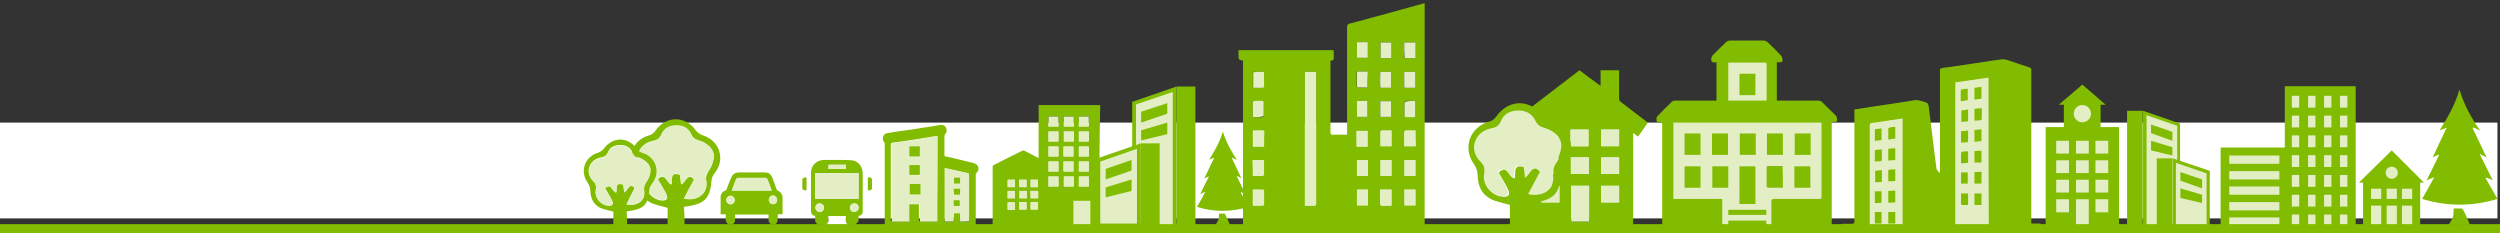 <?xml version="1.0" encoding="utf-8"?>
<!-- Generator: Adobe Illustrator 19.1.0, SVG Export Plug-In . SVG Version: 6.00 Build 0)  -->
<svg version="1.1" id="Layer_1" xmlns="http://www.w3.org/2000/svg" xmlns:xlink="http://www.w3.org/1999/xlink" x="0px" y="0px"
	 viewBox="0 -16 783 73" style="enable-background:new 0 -16 783 73;" xml:space="preserve">
<rect x="0" y="-16" width="783" height="73" fill="#333333" stroke="none"/>
<style type="text/css">
	.st0{fill:#FFFFFF;}
	.st1{fill:#82BC00;}
	.st2{fill:#E3EEC5;}
</style>
<rect y="22.4" class="st0" width="782.2" height="30"/>
<g>
	<g>
		<g>
			<path class="st1" d="M214.4,55.7c-1.9,0-3.4,0-5.3,0c0-2.3,0-4.6,0-6.6c-2-0.6-3.8-0.9-5.3-1.6c-2.5-1.3-3.5-3.6-3.6-6.4
				c0-1-0.4-2.2-1-3c-3.2-4.4-1.2-10.3,4.1-11.7c0.8-0.2,1.6-0.8,2-1.5c3.3-4.7,9.3-4.7,12.6-0.1c0.5,0.7,1.4,1.3,2.2,1.6
				c5.1,1.5,7.2,7.3,3.9,11.6c-0.5,0.6-1,1.4-1.1,2.1c-0.5,6.2-2,7.8-8.7,8.7C214.4,51,214.4,53.3,214.4,55.7z M214.2,46.2
				c4.4,1,7.7-1.8,7-5.5c-0.3-1.6,0.3-2.4,1.1-3.7c0.9-1.4,1.6-3.7,1.1-5.2c-0.5-1.5-2.4-3-4-3.5c-1.4-0.5-2.2-0.8-2.9-2.1
				c-0.9-1.9-2.5-2.8-4.6-2.8c-2.2,0-4,0.9-4.8,2.9c-0.6,1.4-1.3,1.7-2.7,2c-4.5,0.9-6.2,5.7-3.1,8.9c1.2,1.2,1.4,2.1,1.1,3.7
				c-0.5,2.9,1.9,5.6,4.8,5.9c1.5,0.1,2.2-0.5,1.5-1.9c-0.7-1.6-1.7-3-2.7-4.7c2.4-2.5,2.8,1.3,4.3,1.6c0.4-1.3-0.7-4.2,2.7-3
				c0.1,1,0.2,2,0.3,3c1.5-0.5,2-4,4.1-1.5C216.2,42.3,215.2,44.2,214.2,46.2z"/>
			<path class="st2" d="M214.2,46.2c1.1-2,2.1-3.9,3.2-6.1c-2.1-2.4-2.6,1-4.1,1.5c-0.1-1-0.2-2-0.3-3c-3.4-1.1-2.2,1.7-2.7,3
				c-1.6-0.3-2-4.1-4.3-1.6c1,1.7,1.9,3.2,2.7,4.7c0.6,1.4-0.1,2-1.5,1.9c-2.9-0.3-5.3-3-4.8-5.9c0.3-1.5,0.1-2.5-1.1-3.7
				c-3.1-3.2-1.4-8,3.1-8.9c1.3-0.3,2.1-0.6,2.7-2c0.8-2,2.6-2.9,4.8-2.9c2.1,0,3.8,0.9,4.6,2.8c0.6,1.4,1.5,1.7,2.9,2.1
				c1.6,0.5,3.5,2,4,3.5c0.5,1.5-0.2,3.7-1.1,5.2c-0.8,1.2-1.4,2.1-1.1,3.7C221.8,44.4,218.5,47.2,214.2,46.2z"/>
		</g>
		<g>
			<path class="st1" d="M196.4,55.7c-1.5,0-2.8,0-4.3,0c0-1.9,0-3.7,0-5.4c-1.6-0.5-3.1-0.7-4.3-1.3c-2-1.1-2.8-2.9-2.9-5.2
				c0-0.8-0.3-1.8-0.8-2.5c-2.6-3.6-1-8.3,3.3-9.5c0.6-0.2,1.3-0.7,1.7-1.2c2.7-3.8,7.6-3.9,10.3,0c0.4,0.6,1.1,1.1,1.8,1.3
				c4.2,1.2,5.8,6,3.1,9.5c-0.4,0.5-0.8,1.1-0.9,1.7c-0.4,5.1-1.6,6.4-7.1,7.1C196.4,51.9,196.4,53.8,196.4,55.7z M196.2,48
				c3.6,0.8,6.2-1.5,5.6-4.5c-0.2-1.3,0.3-2,0.9-3c0.7-1.2,1.3-3,0.9-4.2c-0.4-1.2-1.9-2.4-3.2-2.9c-1.1-0.4-1.8-0.6-2.3-1.7
				c-0.7-1.5-2-2.3-3.8-2.3s-3.3,0.7-3.9,2.3c-0.5,1.1-1.1,1.4-2.2,1.6c-3.7,0.7-5.1,4.7-2.5,7.2c1,1,1.1,1.7,0.9,3
				c-0.4,2.4,1.5,4.6,3.9,4.8c1.2,0.1,1.8-0.4,1.2-1.5c-0.6-1.3-1.4-2.4-2.2-3.9c1.9-2.1,2.3,1.1,3.5,1.3c0.4-1.1-0.6-3.4,2.2-2.5
				c0.1,0.8,0.2,1.7,0.3,2.4c1.2-0.4,1.6-3.3,3.3-1.3C197.8,44.8,197,46.3,196.2,48z"/>
			<path class="st2" d="M196.2,48c0.9-1.7,1.7-3.2,2.6-5c-1.7-2-2.1,0.8-3.3,1.3c-0.1-0.8-0.2-1.6-0.3-2.4c-2.8-0.9-1.8,1.4-2.2,2.5
				c-1.3-0.2-1.6-3.3-3.5-1.3c0.8,1.4,1.6,2.6,2.2,3.9c0.5,1.1,0,1.6-1.2,1.5c-2.4-0.2-4.3-2.5-3.9-4.8c0.2-1.3,0.1-2-0.9-3
				c-2.5-2.6-1.2-6.5,2.5-7.2c1.1-0.2,1.7-0.5,2.2-1.6c0.7-1.6,2.1-2.3,3.9-2.3c1.7,0,3.1,0.7,3.8,2.3c0.5,1.1,1.2,1.4,2.3,1.7
				c1.3,0.4,2.8,1.7,3.2,2.9c0.4,1.2-0.1,3-0.9,4.2c-0.6,1-1.1,1.7-0.9,3C202.3,46.5,199.7,48.8,196.2,48z"/>
		</g>
		<g>
			<path class="st1" d="M766.3,24c-0.7,0.3-1.3,0.5-2.2,0.8c2.5-4,4.8-7.9,6.2-12.7c1.5,4.8,3.7,8.9,6.5,12.8
				c-0.9-0.4-1.5-0.7-2.2-1c-0.1,0.1-0.1,0.1-0.2,0.2c1.4,3,2.9,6,4.4,9.2c-0.8-0.4-1.4-0.7-2.2-1.1c1.4,2.8,2.7,5.4,4.1,8.2
				c-0.8-0.3-1.4-0.6-2.1-0.8c0,0.1-0.1,0.1-0.1,0.2c1.2,2.1,2.4,4.2,3.7,6.5c-7.9,2.4-15.7,2.4-23.6,0c1.3-2.2,2.5-4.4,3.8-6.8
				c-0.9,0.3-1.5,0.6-2.4,1c1.4-2.7,2.6-5.3,3.9-7.9c0-0.1-0.1-0.1-0.1-0.2c-0.6,0.3-1.2,0.5-1.9,0.9c0.8-1.7,1.6-3.3,2.3-4.9
				c0.6-1.3,1.2-2.5,1.8-3.8C766.2,24.5,766.2,24.2,766.3,24C766.4,24,766.4,24,766.3,24C766.4,24,766.4,24,766.3,24L766.3,24z"/>
			<path class="st1" d="M773.6,54.4c-2.1,0-4.4,0-6.7,0c0.5-0.8,1-1.5,1.3-2.3c0.3-0.8,0.2-1.8,0.3-2.8c0.8,0,1.6,0,2.5,0
				c0.1,0,0.3,0.2,0.4,0.3C772.3,51.2,772.9,52.8,773.6,54.4z"/>
		</g>
		<g>
			<path class="st1" d="M380.2,33.4c-0.5,0.2-0.9,0.4-1.5,0.6c1.7-2.7,3.3-5.4,4.3-8.8c1,3.3,2.6,6.1,4.4,8.9
				c-0.6-0.3-1.1-0.5-1.5-0.7l-0.1,0.1c1,2.1,2,4.1,3,6.3c-0.5-0.3-1-0.5-1.5-0.7c1,1.9,1.8,3.8,2.8,5.7c-0.5-0.2-1-0.4-1.4-0.6
				l-0.1,0.1c0.8,1.5,1.6,2.9,2.5,4.5c-5.4,1.6-10.8,1.7-16.2,0c0.9-1.5,1.7-3,2.6-4.7c-0.6,0.2-1.1,0.4-1.6,0.7
				c0.9-1.9,1.8-3.7,2.7-5.4l-0.1-0.1c-0.4,0.2-0.8,0.4-1.3,0.6c0.6-1.2,1.1-2.3,1.6-3.4c0.4-0.9,0.8-1.7,1.3-2.6
				C380.1,33.7,380.1,33.6,380.2,33.4L380.2,33.4L380.2,33.4L380.2,33.4z"/>
			<path class="st1" d="M385.2,54.4c-1.5,0-3,0-4.5,0c0.3-0.5,0.7-1,0.9-1.6c0.2-0.6,0.2-1.3,0.2-1.9c0.5,0,1.1,0,1.7,0
				c0.1,0,0.2,0.1,0.2,0.2C384.3,52.2,384.8,53.3,385.2,54.4z"/>
		</g>
		<g>
			<path class="st1" d="M225.7,51.1c0-1.9,0-3.7,0-5.6c0-0.1,0.1-0.3,0.1-0.4c0.2-0.7,0.6-1.1,1.3-1.4c0.3-0.1,0.4-0.2,0.5-0.5
				c0.4-1.2,0.9-2.4,1.4-3.5c0.4-1.1,1.1-1.6,2.4-1.7c2.7,0,5.4,0,8.1,0c1.2,0,1.9,0.5,2.4,1.7c0.4,1,0.8,2,1.1,3
				c0.2,0.5,0.3,1,1,1.2c0.1,0,0.3,0.2,0.4,0.3c0.3,0.4,0.5,0.8,0.7,1.2c0,1.9,0,3.8,0,5.7c-0.5,0-1,0-1.5,0c0,0.4,0,0.6,0,0.9
				c0,0.4,0,0.8-0.1,1.2c-0.1,0.9-1.1,1.4-1.9,1c-0.7-0.3-0.9-0.8-0.9-1.5c0-0.5,0-1,0-1.5c-3.5,0-7,0-10.5,0c0,0.6,0,1.3,0,1.9
				c0,0.6-0.4,1-1,1.2c-0.5,0.2-1,0.1-1.4-0.3c-0.4-0.4-0.5-0.8-0.5-1.4c0-0.5,0-1,0-1.5C226.7,51.1,226.2,51.1,225.7,51.1z
				 M241.7,43.7c-0.4-1.1-0.8-2.2-1.2-3.2c-0.2-0.6-0.4-0.8-1.1-0.8c-2.6,0-5.2,0-7.9,0c-0.7,0-0.9,0.1-1.1,0.8
				c-0.4,1-0.7,1.9-1.1,2.9c0,0.1-0.1,0.2-0.1,0.3C233.3,43.7,237.5,43.7,241.7,43.7z M228.8,48c0.7,0,1.3-0.6,1.3-1.3
				c0-0.7-0.6-1.4-1.3-1.4s-1.3,0.6-1.3,1.3C227.4,47.3,228,48,228.8,48z M243.4,46.6c0-0.7-0.6-1.4-1.3-1.4s-1.3,0.6-1.3,1.4
				c0,0.7,0.6,1.3,1.3,1.3C242.8,48,243.4,47.4,243.4,46.6z"/>
			<path class="st2" d="M241.7,43.7c-4.2,0-8.4,0-12.5,0c0-0.1,0.1-0.2,0.1-0.3c0.4-1,0.7-1.9,1.1-2.9c0.2-0.6,0.4-0.8,1.1-0.8
				c2.6,0,5.2,0,7.9,0c0.7,0,0.9,0.1,1.1,0.8C240.9,41.5,241.3,42.6,241.7,43.7z"/>
			<path class="st2" d="M228.8,48c-0.7,0-1.3-0.6-1.3-1.4c0-0.7,0.6-1.3,1.3-1.3s1.3,0.6,1.3,1.4C230.1,47.4,229.5,48,228.8,48z"/>
			<path class="st2" d="M243.4,46.6c0,0.7-0.6,1.4-1.3,1.4s-1.3-0.6-1.3-1.3c0-0.7,0.6-1.4,1.3-1.4
				C242.7,45.3,243.4,45.9,243.4,46.6z"/>
		</g>
		<rect x="740.1" y="40.2" class="st1" width="17.9" height="16.2"/>
		<rect x="742.6" y="43.1" class="st2" width="3.2" height="3.2"/>
		<rect x="747.5" y="43.1" class="st2" width="3.2" height="3.2"/>
		<rect x="752.3" y="43.1" class="st2" width="3.2" height="3.2"/>
		<rect x="742.6" y="48.4" class="st2" width="3.2" height="6.3"/>
		<rect x="747.5" y="48.4" class="st2" width="3.2" height="6.3"/>
		<rect x="752.3" y="48.4" class="st2" width="3.2" height="6.3"/>
		<polygon class="st1" points="759.2,41.2 738.8,41.2 749.1,31.1 		"/>
		<rect x="646.4" y="16.3" class="st1" width="11.5" height="9.2"/>
		<polygon class="st1" points="659.5,16.8 644.8,16.8 652.2,10.5 		"/>
		<ellipse class="st2" cx="749.1" cy="38.1" rx="1.9" ry="1.9"/>
		<ellipse class="st2" cx="652.2" cy="19.6" rx="2.7" ry="2.7"/>
		<rect x="715.6" y="11" class="st1" width="22.2" height="44.2"/>
		<rect x="717.8" y="14" class="st2" width="2.3" height="3.7"/>
		<rect x="722.9" y="14" class="st2" width="2.3" height="3.7"/>
		<rect x="727.9" y="14" class="st2" width="2.3" height="3.7"/>
		<rect x="732.9" y="14" class="st2" width="2.3" height="3.7"/>
		<rect x="717.8" y="20.2" class="st2" width="2.3" height="3.7"/>
		<rect x="722.9" y="20.2" class="st2" width="2.3" height="3.7"/>
		<rect x="727.9" y="20.2" class="st2" width="2.3" height="3.7"/>
		<rect x="732.9" y="20.2" class="st2" width="2.3" height="3.7"/>
		<rect x="717.8" y="26.4" class="st2" width="2.3" height="3.7"/>
		<rect x="722.9" y="26.4" class="st2" width="2.3" height="3.7"/>
		<rect x="727.9" y="26.4" class="st2" width="2.3" height="3.7"/>
		<rect x="732.9" y="26.4" class="st2" width="2.3" height="3.7"/>
		<rect x="717.8" y="32.6" class="st2" width="2.3" height="3.7"/>
		<rect x="722.9" y="32.6" class="st2" width="2.3" height="3.7"/>
		<rect x="727.9" y="32.6" class="st2" width="2.3" height="3.7"/>
		<rect x="732.9" y="32.6" class="st2" width="2.3" height="3.7"/>
		<rect x="717.8" y="38.8" class="st2" width="2.3" height="3.7"/>
		<rect x="722.9" y="38.8" class="st2" width="2.3" height="3.7"/>
		<rect x="727.9" y="38.8" class="st2" width="2.3" height="3.7"/>
		<rect x="732.9" y="38.8" class="st2" width="2.3" height="3.7"/>
		<rect x="717.8" y="45" class="st2" width="2.3" height="3.7"/>
		<rect x="722.9" y="45" class="st2" width="2.3" height="3.7"/>
		<rect x="727.9" y="45" class="st2" width="2.3" height="3.7"/>
		<rect x="732.9" y="45" class="st2" width="2.3" height="3.7"/>
		<rect x="717.8" y="51.2" class="st2" width="2.3" height="3.7"/>
		<rect x="722.9" y="51.2" class="st2" width="2.3" height="3.7"/>
		<rect x="727.9" y="51.2" class="st2" width="2.3" height="3.7"/>
		<rect x="732.9" y="51.2" class="st2" width="2.3" height="3.7"/>
		<rect x="695.5" y="30.2" class="st1" width="21.4" height="26.2"/>
		<rect x="698.2" y="32.7" class="st2" width="15.7" height="2.6"/>
		<rect x="698.2" y="37.6" class="st2" width="15.7" height="2.6"/>
		<rect x="698.2" y="42.4" class="st2" width="15.7" height="2.6"/>
		<rect x="698.2" y="47.3" class="st2" width="15.7" height="2.6"/>
		<rect x="698.2" y="52.1" class="st2" width="15.7" height="2.6"/>
		<g>
			<g>
				<rect x="666.2" y="18.7" class="st1" width="4.9" height="37.8"/>
				<g>
					<polygon class="st2" points="671.7,56 671.7,19.4 682.3,23 682.3,56 					"/>
					<path class="st1" d="M672.3,20.1l9.6,3.3v32.1h-9.6V20.1 M671.2,18.7v37.8h11.6V22.7L671.2,18.7L671.2,18.7z"/>
				</g>
			</g>
			<polygon class="st1" points="673.7,23 673.7,25.7 680.4,28.1 680.4,25.3 			"/>
			<polygon class="st1" points="673.7,28.1 673.7,31.1 680.4,32.7 680.4,30.1 			"/>
		</g>
		<g>
			<g>
				<rect x="675.5" y="33.6" class="st1" width="4.9" height="21.9"/>
				<g>
					<polygon class="st2" points="681,54.9 681,34.3 691.6,37.9 691.6,54.9 					"/>
					<path class="st1" d="M681.5,35l9.6,3.3v16.2h-9.6V35 M680.5,33.6v21.9h11.6v-18L680.5,33.6L680.5,33.6z"/>
				</g>
			</g>
			<polygon class="st1" points="682.9,37.9 682.9,40.6 689.7,43 689.7,40.2 			"/>
			<polygon class="st1" points="682.9,43 682.9,46 689.7,47.6 689.7,45 			"/>
		</g>
		<g>
			<g>
				<rect x="368.5" y="11.1" class="st1" width="5.9" height="45.4"/>
				<g>
					<polygon class="st2" points="355.2,55.8 355.2,16.3 367.9,11.9 367.9,55.8 					"/>
					<path class="st1" d="M367.3,12.8v42.4h-11.5V16.7L367.3,12.8 M368.5,11.1l-13.9,4.8v40.6h13.9V11.1L368.5,11.1z"/>
				</g>
			</g>
			<polygon class="st1" points="365.6,16.3 365.6,19.6 357.4,22.4 357.4,19 			"/>
			<polygon class="st1" points="365.6,22.4 365.6,26 357.4,28 357.4,24.8 			"/>
		</g>
		<g>
			<g>
				<rect x="357.3" y="28.9" class="st1" width="5.9" height="26.3"/>
				<g>
					<polygon class="st2" points="344,54.6 344,34.2 356.7,29.8 356.7,54.6 					"/>
					<path class="st1" d="M356.1,30.6V54h-11.5V34.6L356.1,30.6 M357.3,28.9l-13.9,4.8v21.5h13.9V28.9L357.3,28.9z"/>
				</g>
			</g>
			<polygon class="st1" points="354.4,34.1 354.4,37.4 346.3,40.2 346.3,36.9 			"/>
			<polygon class="st1" points="354.4,40.2 354.4,43.8 346.3,45.8 346.3,42.7 			"/>
		</g>
		<rect x="640.7" y="23.8" class="st1" width="23" height="31.9"/>
		<rect x="644" y="28.1" class="st2" width="4" height="4"/>
		<rect x="650.2" y="28.1" class="st2" width="4" height="4"/>
		<rect x="656.3" y="28.1" class="st2" width="4" height="4"/>
		<rect x="644" y="34.2" class="st2" width="4" height="4"/>
		<rect x="650.2" y="34.2" class="st2" width="4" height="4"/>
		<rect x="656.3" y="34.2" class="st2" width="4" height="4"/>
		<rect x="644" y="40.3" class="st2" width="4" height="4"/>
		<rect x="650.2" y="40.3" class="st2" width="4" height="4"/>
		<rect x="656.3" y="40.3" class="st2" width="4" height="4"/>
		<rect x="644" y="46.4" class="st2" width="4" height="4.1"/>
		<rect x="650.2" y="46.4" class="st2" width="4" height="8.3"/>
		<rect x="656.3" y="46.4" class="st2" width="4" height="4.1"/>
		<g>
			<rect x="583.5" y="18.7" class="st2" width="13.4" height="37.1"/>
			<rect x="611" y="6.5" class="st2" width="12.6" height="50.9"/>
			<g>
				<path class="st1" d="M622.8,8.3c-3.5,0.5-7,1-10.4,1.5c0,16.4,0,30.8,0,47.2c-5.5,0-11,0-16.5,0c0-12.6,0-23.2,0-35.9
					c-1.2,0.2-2.3,0.3-3.5,0.5c-2.1,0.3-4.2,0.7-6.2,0.9c-0.5,0.1-0.6,0.3-0.6,0.7c0,9.3,0,18.7,0,28c0,2.4,0,2.7,0,5.1
					c0,0.2,0,0.4,0,0.6c-2.9,0-5.7,0-8.6,0c0-1.6,0-1.1,0-2.8c1,0,2,0,3,0c0.6,0,0.8-0.2,0.8-0.8c0-11.3,0-22.6,0-33.9
					c0-0.3,0-0.7,0-1.1c1.7-0.3,3.4-0.5,5-0.8c4.5-0.7,9.2-1.3,13.7-2.1c1.2-0.2,2.1,0.2,3.2,0.5c0.9,0.2,1.3,0.6,1.4,1.6
					c0.6,5.1,1.3,10.3,1.9,15.4c0.2,1.3,0.3,2.6,0.5,3.9c0.1,0.5,0.6,0.9,0.9,1.3c0.1,0,0.1-0.1,0.2-0.1c0-0.2,0-0.4,0-0.6
					c0-10.4,0-20.8,0-31.3c0-0.5,0.1-0.7,0.7-0.8c5.2-0.7,10.4-1.5,15.6-2.3c1-0.1,2-0.3,2.9-0.4c0.5-0.1,1.1,0,1.6,0.1
					c2.4,0.8,4.7,1.6,7.2,2.4c0.4,0.1,0.6,0.3,0.6,0.8c0,9.2,0,18.5,0,27.7c0,6.6,0,13.2,0,19.8c0,0.2,0,0.3,0,0.6c1,0,1.9,0,2.9,0
					c0,1.6,0,1.2,0,2.8c-5.3,0-10.8,0-16.2,0C622.8,40.2,622.8,25.3,622.8,8.3z"/>
				<path class="st1" d="M618.4,48.2c0-1.2,0-2.4,0-3.6c0.7,0,1.5,0,2.2,0c0,1.2,0,2.4,0,3.6C619.9,48.2,619.2,48.2,618.4,48.2z"/>
				<path class="st1" d="M620.6,14.9c-0.7,0.1-1.5,0.2-2.2,0.3c0-1.2,0-2.4,0-3.7c0.7-0.1,1.4-0.2,2.2-0.3
					C620.6,12.5,620.6,13.7,620.6,14.9z"/>
				<path class="st1" d="M618.4,21.7c0-1.2,0-2.4,0-3.6c0.7-0.1,1.4-0.2,2.3-0.2c0,1,0,1.9,0,2.8s0,0.9-0.9,1
					c-0.4,0-0.8,0.1-1.2,0.1C618.5,21.8,618.5,21.7,618.4,21.7z"/>
				<path class="st1" d="M618.4,37.9c0.8,0,1.5-0.1,2.2-0.1c0,1.2,0,2.4,0,3.7c-0.7,0-1.5,0-2.2,0C618.4,40.3,618.4,39.1,618.4,37.9
					z"/>
				<path class="st1" d="M620.6,24.5c0,1.3,0,2.4,0,3.7c-0.7,0.1-1.5,0.1-2.2,0.2c0-1.3,0-2.4,0-3.7
					C619.1,24.6,619.9,24.6,620.6,24.5z"/>
				<path class="st1" d="M618.4,31.3c0.7,0,1.5-0.1,2.2-0.1c0,1.3,0,2.4,0,3.7c-0.7,0-1.5,0-2.2,0C618.4,33.7,618.4,32.5,618.4,31.3
					z"/>
				<path class="st1" d="M591.4,47.5c0-1.3,0-2.5,0-3.7c0.7,0,1.4-0.1,2.2-0.1c0,1.3,0,2.4,0,3.7C592.9,47.4,592.1,47.5,591.4,47.5z
					"/>
				<path class="st1" d="M591.4,30.6c0.7-0.1,1.4-0.1,2.2-0.2c0,1.2,0,2.4,0,3.7c-0.7,0.1-1.4,0.1-2.2,0.2
					C591.4,33,591.4,31.9,591.4,30.6z"/>
				<path class="st1" d="M593.6,37c0,1.3,0,2.5,0,3.7c-0.7,0-1.4,0.1-2.2,0.1c0-1.2,0-2.3,0-3.4c0-0.1,0.2-0.2,0.3-0.3
					C592.3,37.1,592.9,37.1,593.6,37z"/>
				<path class="st1" d="M593.6,23.7c0,1.3,0,2.5,0,3.7c-0.7,0.1-1.4,0.2-2.2,0.3c0-1.2,0-2.3,0-3.4c0-0.1,0.2-0.3,0.3-0.3
					C592.3,23.8,592.9,23.8,593.6,23.7z"/>
				<path class="st1" d="M593.6,54c-0.7,0-1.4,0-2.2,0c0-1.2,0-2.4,0-3.6c0.7,0,1.4,0,2.2,0C593.6,51.6,593.6,52.8,593.6,54z"/>
				<path class="st1" d="M614.2,44.6c0.8,0,1.4,0,2.2,0c0,1.2,0,2.4,0,3.6c-0.6,0-1.3,0-1.9,0c-0.1,0-0.3-0.2-0.3-0.3
					C614.2,46.8,614.2,45.7,614.2,44.6z"/>
				<path class="st1" d="M587.2,54c0-1.2,0-2.3,0-3.6c0.7,0,1.4,0,2.1,0c0,1.1,0,2.3,0,3.6C588.7,54,588,54,587.2,54z"/>
				<path class="st1" d="M587.2,34.6c0-1.2,0-2.4,0-3.6c0.7-0.1,1.4-0.1,2.2-0.2c0,1.2,0,2.3,0,3.4c0,0.1-0.2,0.2-0.3,0.3
					C588.5,34.5,587.9,34.6,587.2,34.6z"/>
				<path class="st1" d="M614.2,35.2c0-1.2,0-2.2,0-3.3c0-0.1,0.2-0.3,0.4-0.4c0.6-0.1,1.1-0.1,1.8-0.1c0,1.2,0,2.4,0,3.6
					C615.6,35.1,614.9,35.1,614.2,35.2z"/>
				<path class="st1" d="M589.4,37.3c0,1.3,0,2.4,0,3.7c-0.7,0-1.4,0.1-2.1,0.1c0-1.2,0-2.4,0-3.6C587.9,37.4,588.6,37.4,589.4,37.3
					z"/>
				<path class="st1" d="M614.2,28.7c0-1.3,0-2.4,0-3.6c0.7-0.1,1.4-0.1,2.2-0.2c0,0.9,0,1.7,0,2.5c0,1.2,0,1.2-1.1,1.2
					C614.9,28.6,614.6,28.6,614.2,28.7z"/>
				<path class="st1" d="M587.2,24.5c0.7-0.1,1.4-0.2,2.1-0.3c0,1.2,0,2.4,0,3.7c-0.7,0.1-1.4,0.1-2.1,0.2
					C587.2,26.9,587.2,25.7,587.2,24.5z"/>
				<path class="st1" d="M616.3,15.4c-0.7,0.1-1.4,0.2-2.2,0.3c0-1.2,0-2.3,0-3.4c0-0.1,0.2-0.3,0.3-0.3c0.6-0.1,1.2-0.2,1.9-0.2
					C616.3,13,616.3,14.2,616.3,15.4z"/>
				<path class="st1" d="M616.4,18.3c0,1.3,0,2.4,0,3.7c-0.7,0.1-1.4,0.1-2.1,0.2c0-1.2,0-2.4,0-3.6
					C614.9,18.5,615.6,18.4,616.4,18.3z"/>
				<path class="st1" d="M587.2,47.6c0-1.3,0-2.4,0-3.7c0.7,0,1.4,0,2.1,0c0,1.1,0,2.3,0,3.6C588.7,47.6,588,47.6,587.2,47.6z"/>
				<path class="st1" d="M614.2,38c0.7,0,1.4,0,2.1,0c0,1.1,0,2.3,0,3.5c-0.7,0-1.4,0-2.1,0C614.2,40.4,614.2,39.2,614.2,38z"/>
			</g>
		</g>
		<g>
			<rect x="522.5" y="20.9" class="st2" width="48.8" height="33.9"/>
			<rect x="540.3" y="2.9" class="st2" width="14.7" height="13.5"/>
			<g>
				<path class="st1" d="M555.1,46.3c1.1,0,2.2,0,3.3,0c3.8,0,7.7,0,11.4,0c0.5,0,0.7-0.1,0.7-0.6c0-7.6,0-15.3,0-22.9
					c0-0.1,0-0.2,0-0.4c-15.4,0-30.8,0-46.4,0c0,7.9,0,15.9,0,23.9c5.1,0,10.2,0,15.3,0c0,2.8,0,5.6,0,8.5c-0.2,0-0.5,0-0.7,0
					c-5.6,0-11.3,0-16.9,0c-1,0-1.2-0.2-1.2-1.2c0-10.2,0-20.3,0-30.5c0-0.6-0.1-0.9-0.8-0.8c-0.3,0-0.9-0.1-0.9-0.2
					c-0.1-0.5-0.2-1.3,0.1-1.6c1.5-1.6,3.1-3.2,4.7-4.7c0.2-0.2,0.7-0.3,1-0.3c4,0,8.2,0,12.2,0c0.2,0,0.4,0,0.7,0c0-4,0-7.9,0-12
					c-0.4,0-0.8,0.1-1.1,0c-0.2,0-0.5-0.3-0.5-0.5c-0.1-0.7,0-1.3,0.6-1.9c1.4-1.3,2.6-2.6,4-3.9c0.3-0.3,0.8-0.5,1.2-0.5
					c3.5,0,7.1,0,10.6,0c0.4,0,0.9,0.2,1.2,0.5c1.5,1.4,2.9,2.8,4.3,4.3c0.3,0.3,0.5,1.4,0.3,1.8c-0.1,0.1-0.4,0.2-0.6,0.2
					c-0.3,0-0.7,0-1.1,0c0,4,0,7.9,0,12c0.3,0,0.6,0,0.9,0c4,0,8.1,0,12.1,0c0.4,0,0.9,0.2,1.2,0.5c1.4,1.4,2.8,2.8,4.3,4.2
					c0.3,0.3,0.5,1.4,0.3,1.8c-0.1,0.1-0.3,0.2-0.5,0.2c-0.3,0-0.7,0-1.1,0c0,0.4,0,0.7,0,1c0,10.1,0,20.1,0,30.2
					c0,1.1-0.1,1.3-1.3,1.3c-5.6,0-11.3,0-16.8,0c-0.6,0-0.8-0.2-0.8-0.8c0-2.4,0-4.7,0-7.1C555,46.7,555.1,46.6,555.1,46.3z
					 M541.3,3.6c0,4,0,8,0,11.9c4,0,8,0,12,0c0-0.1,0-0.2,0-0.3c0-3.7,0-7.4,0-11.1c0-0.5-0.3-0.5-0.6-0.5c-2.5,0-5,0-7.6,0
					C543.9,3.6,542.7,3.6,541.3,3.6z"/>
				<path class="st1" d="M544.8,47.9c0-4,0-7.8,0-11.8c1.7,0,3.3,0,5,0c0,3.9,0,7.8,0,11.8C548.2,47.9,546.5,47.9,544.8,47.9z"/>
				<path class="st1" d="M558.4,42.8c-1.6,0-3.2,0-4.7,0c-0.1,0-0.4-0.3-0.4-0.4c0-2,0-4,0-6c0-0.1,0.2-0.4,0.3-0.4
					c1.6,0,3.1,0,4.7,0C558.4,38.2,558.4,40.5,558.4,42.8z"/>
				<path class="st1" d="M562,36.1c1.7,0,3.3,0,5,0c0,2.2,0,4.5,0,6.7c-1.7,0-3.3,0-5,0C562,40.5,562,38.3,562,36.1z"/>
				<path class="st1" d="M536.3,36.1c1.7,0,3.3,0,5,0c0,2.3,0,4.5,0,6.7c-1.7,0-3.3,0-5,0C536.3,40.6,536.3,38.3,536.3,36.1z"/>
				<path class="st1" d="M532.6,36.1c0,2.3,0,4.5,0,6.7c-1.7,0-3.3,0-5,0c0-2.2,0-4.4,0-6.7C529.3,36.1,530.9,36.1,532.6,36.1z"/>
				<path class="st1" d="M567.1,25.8c0,2.3,0,4.5,0,6.7c-1.7,0-3.3,0-5,0c0-2.2,0-4.5,0-6.7C563.7,25.8,565.3,25.8,567.1,25.8z"/>
				<path class="st1" d="M553.4,32.5c0-2.3,0-4.4,0-6.7c1.7,0,3.3,0,5,0c0,2.2,0,4.4,0,6.7C556.7,32.5,555.1,32.5,553.4,32.5z"/>
				<path class="st1" d="M549.9,25.8c0,2.3,0,4.5,0,6.7c-1.7,0-3.3,0-5,0c0-2.2,0-4.4,0-6.7C546.4,25.8,548.2,25.8,549.9,25.8z"/>
				<path class="st1" d="M536.2,32.5c0-2.3,0-4.5,0-6.7c1.7,0,3.3,0,5,0c0,2.2,0,4.5,0,6.7C539.6,32.5,537.9,32.5,536.2,32.5z"/>
				<path class="st1" d="M527.6,32.5c0-2.2,0-4.5,0-6.7c1.7,0,3.3,0,5,0c0,2.2,0,4.4,0,6.7C531,32.5,529.3,32.5,527.6,32.5z"/>
				<path class="st1" d="M541.3,51.3c0-0.6,0-1.1,0-1.6c3.9,0,8,0,11.9,0c0,0.5,0,1.1,0,1.6C549.3,51.3,545.3,51.3,541.3,51.3z"/>
				<path class="st1" d="M541.3,53.1c4,0,8,0,11.9,0c0,0.6,0,1.1,0,1.6c-4,0-8,0-11.9,0C541.3,54.2,541.3,53.7,541.3,53.1z"/>
				<path class="st1" d="M544.8,13.8c0-2.3,0-4.5,0-6.7c1.7,0,3.3,0,5,0c0,2.2,0,4.5,0,6.7C548.2,13.8,546.5,13.8,544.8,13.8z"/>
			</g>
		</g>
		<g>
			<path class="st1" d="M477.9,56c0-10.1,0-20.2,0-30.4c-0.6,0.4-1,0.8-1.5,1.2c-1-1.5-2-2.9-3.1-4.4c7.2-5.5,14.2-10.9,21.4-16.4
				c2.1,1.6,4.2,3.2,6.6,4.9c0-1.7,0-3.3,0-4.9c1.9,0,3.8,0,5.8,0c0,0.2,0,0.5,0,0.7c0,2.7,0,5.4,0,8.2c0,0.4,0.1,0.7,0.5,1
				c2.6,2,5.3,4.1,8,6.1c0.2,0.1,0.3,0.3,0.5,0.4c-1,1.5-2,2.9-3.1,4.4c-0.5-0.4-0.9-0.7-1.5-1.2c0,10.2,0,20.3,0,30.4
				C500.2,56,489.1,56,477.9,56z M497.7,42.2c-1.9,0-3.7,0-5.6,0c0,3.8,0,7.5,0,11.2c1.9,0,3.7,0,5.6,0
				C497.7,49.6,497.7,45.9,497.7,42.2z M488.4,42.2c-1.9,0-3.8,0-5.6,0c0,1.8,0,3.5,0,5.2c1.9,0,3.7,0,5.6,0
				C488.4,45.7,488.4,44,488.4,42.2z M501.5,47.4c1.9,0,3.8,0,5.6,0c0-1.8,0-3.5,0-5.2c-1.9,0-3.8,0-5.6,0
				C501.5,44,501.5,45.7,501.5,47.4z M488.3,24.6c-1.9,0-3.8,0-5.6,0c0,1.7,0,3.4,0,5.1c1.9,0,3.7,0,5.6,0
				C488.3,28,488.3,26.4,488.3,24.6z M491.9,29.8c1.9,0,3.7,0,5.6,0c0-1.7,0-3.4,0-5.2c-1.9,0-3.8,0-5.6,0
				C491.9,26.4,491.9,28,491.9,29.8z M501.5,24.6c0,1.8,0,3.5,0,5.2c1.9,0,3.7,0,5.6,0c0-1.7,0-3.4,0-5.2
				C505.2,24.6,503.4,24.6,501.5,24.6z M482.5,33.3c0,1.8,0,3.5,0,5.2c1.9,0,3.7,0,5.6,0c0-1.7,0-3.5,0-5.2
				C486.4,33.3,484.5,33.3,482.5,33.3z M497.6,38.5c0-1.8,0-3.5,0-5.2c-1.9,0-3.7,0-5.6,0c0,1.7,0,3.4,0,5.2
				C493.8,38.5,495.7,38.5,497.6,38.5z M501.5,33.3c0,1.8,0,3.5,0,5.2c1.9,0,3.8,0,5.6,0c0-1.8,0-3.5,0-5.2
				C505.2,33.3,503.4,33.3,501.5,33.3z"/>
			<path class="st2" d="M497.7,42.2c0,3.7,0,7.4,0,11.2c-1.9,0-3.7,0-5.6,0c0-3.7,0-7.4,0-11.2C493.8,42.2,495.7,42.2,497.7,42.2z"
				/>
			<path class="st2" d="M488.4,42.2c0,1.8,0,3.4,0,5.2c-1.9,0-3.7,0-5.6,0c0-1.7,0-3.4,0-5.2C484.6,42.2,486.5,42.2,488.4,42.2z"/>
			<path class="st2" d="M501.5,47.4c0-1.7,0-3.4,0-5.2c1.9,0,3.7,0,5.6,0c0,1.7,0,3.4,0,5.2C505.2,47.4,503.4,47.4,501.5,47.4z"/>
			<path class="st2" d="M488.3,24.6c0,1.7,0,3.4,0,5.1c-1.9,0-3.7,0-5.6,0c0-1.7,0-3.4,0-5.1C484.5,24.6,486.3,24.6,488.3,24.6z"/>
			<path class="st2" d="M491.9,29.8c0-1.7,0-3.4,0-5.2c1.9,0,3.7,0,5.6,0c0,1.7,0,3.4,0,5.2C495.7,29.8,493.8,29.8,491.9,29.8z"/>
			<path class="st2" d="M501.5,24.6c1.9,0,3.7,0,5.6,0c0,1.7,0,3.4,0,5.2c-1.9,0-3.7,0-5.6,0C501.5,28.1,501.5,26.4,501.5,24.6z"/>
			<path class="st2" d="M482.5,33.3c1.9,0,3.7,0,5.6,0c0,1.7,0,3.5,0,5.2c-1.9,0-3.7,0-5.6,0C482.5,36.8,482.5,35.1,482.5,33.3z"/>
			<path class="st2" d="M497.6,38.5c-1.9,0-3.7,0-5.6,0c0-1.7,0-3.4,0-5.2c1.9,0,3.7,0,5.6,0C497.6,35,497.6,36.7,497.6,38.5z"/>
			<path class="st2" d="M501.5,33.3c1.9,0,3.7,0,5.6,0c0,1.7,0,3.4,0,5.2c-1.8,0-3.7,0-5.6,0C501.5,36.8,501.5,35.1,501.5,33.3z"/>
		</g>
		<g>
			<path class="st1" d="M478.9,55.7c-2.1,0-3.9,0-6,0c0-2.6,0-5.2,0-7.5c-2.3-0.7-4.3-1-6-1.9c-2.9-1.5-4-4.1-4.1-7.3
				c0-1.2-0.4-2.5-1.1-3.5c-3.7-5.1-1.4-11.7,4.7-13.4c0.9-0.2,1.8-0.9,2.3-1.7c3.8-5.4,10.6-5.4,14.5-0.1c0.6,0.8,1.6,1.5,2.6,1.8
				c5.9,1.7,8.2,8.4,4.4,13.3c-0.5,0.7-1.1,1.6-1.2,2.4c-0.5,7.1-2.2,8.9-9.9,9.9C478.9,50.3,478.9,52.9,478.9,55.7z M478.6,44.8
				c5,1.1,8.8-2.1,8-6.3c-0.3-1.9,0.4-2.8,1.3-4.2c1-1.7,1.8-4.2,1.2-5.9s-2.7-3.4-4.6-4c-1.6-0.5-2.6-0.9-3.3-2.4
				c-1-2.2-2.9-3.2-5.3-3.2c-2.5,0-4.6,1-5.5,3.3c-0.6,1.6-1.5,2-3.1,2.3c-5.2,1-7.2,6.6-3.5,10.2c1.3,1.3,1.6,2.5,1.3,4.2
				c-0.6,3.3,2.1,6.5,5.5,6.8c1.7,0.2,2.5-0.5,1.8-2.1c-0.8-1.8-1.9-3.4-3-5.4c2.7-2.9,3.2,1.5,5,1.8c0.5-1.5-0.8-4.8,3.1-3.5
				c0.1,1.2,0.2,2.3,0.4,3.4c1.7-0.6,2.2-4.6,4.7-1.8C480.9,40.3,479.8,42.5,478.6,44.8z"/>
			<path class="st2" d="M478.6,44.8c1.2-2.3,2.4-4.5,3.7-7c-2.5-2.8-3,1.2-4.7,1.8c-0.1-1.1-0.2-2.2-0.4-3.4c-3.9-1.3-2.6,2-3.1,3.5
				c-1.8-0.3-2.3-4.7-5-1.8c1.1,2,2.2,3.6,3,5.4c0.7,1.6-0.1,2.3-1.8,2.1c-3.3-0.3-6-3.5-5.5-6.8c0.3-1.8,0.1-2.9-1.3-4.2
				c-3.6-3.6-1.6-9.2,3.5-10.2c1.5-0.3,2.4-0.7,3.1-2.3c0.9-2.3,3-3.3,5.5-3.3c2.4,0,4.3,1.1,5.3,3.2c0.7,1.6,1.7,1.9,3.3,2.4
				c1.8,0.6,4,2.3,4.6,4s-0.2,4.3-1.2,5.9c-0.9,1.4-1.6,2.4-1.3,4.2C487.4,42.7,483.6,46,478.6,44.8z"/>
		</g>
		<g>
			<path class="st1" d="M382.9,56.4c0-2.3,0,0.4,0-1.9c2.1,0,4.1,0,6.4,0c0-17.2,0-34.4,0-51.5c-1.4-0.3-1.4-0.3-1.4-1.8
				c0-0.5,0-1,0-1.5c10,0,19.9,0,29.8,0c0,1,0.1,1.9,0,2.9c0,0.2-0.6,0.3-1,0.5c0,0.1,0,0.2,0,0.4c0,7.3,0,14.6,0,21.8
				c0,0.7,0.1,0.9,0.8,0.9c1.4-0.1,2.9,0,4.4,0c0-0.4,0-0.7,0-1c0-10.9,0-21.8,0-32.7c0-0.7,0.2-0.9,0.8-1.1
				c7.6-2,15.1-4.1,22.7-6.2c0.2-0.1,0.5-0.1,0.8-0.2c0,23.2,0,46.3,0,69.5c2.2,0,4.3,0,6.6,0c0,2.4,0-0.3,0,2
				C429.5,56.4,406.3,56.4,382.9,56.4z M408.7,6.5c0,14,0,27.9,0,41.9c0.8,0,1.7,0,2.5,0c1,0,1,0,1-1c0-13.3,0-26.7,0-40
				c0-0.3,0-0.6,0-0.9C411.1,6.5,410,6.5,408.7,6.5z M395.9,6.5c-1.2,0-2.3,0-3.5,0c0,1.7,0,3.3,0,4.9c1.1,0,2.1,0,3.1,0
				c0.1,0,0.3-0.2,0.3-0.4C395.9,9.5,395.9,8,395.9,6.5z M432.3,6.5c0,1.6,0,3.1,0,4.6c0,0.1,0.2,0.4,0.3,0.4c1,0,2.1,0,3.1,0
				c0-1.7,0-3.3,0-5C434.7,6.5,433.5,6.5,432.3,6.5z M443.3,15.6c-1.1,0-2.1,0-3,0c-0.2,0-0.4,0.3-0.4,0.4c0,1.4,0,2.8,0,4.1
				c0,0.2,0.3,0.4,0.4,0.4c0.9,0,1.7,0,2.6,0c0.2,0,0.4-0.2,0.4-0.4C443.3,18.8,443.3,17.3,443.3,15.6z M443.3,48.3
				c0-1.7,0-3.3,0-4.9c-1.2,0-2.3,0-3.4,0c0,1.6,0,3.2,0,4.9C441,48.3,442.1,48.3,443.3,48.3z M435.8,43.4c-1.2,0-2.3,0-3.5,0
				c0,1.6,0,3.1,0,4.6c0,0.1,0.2,0.4,0.4,0.4c1,0,2,0,3.1,0C435.8,46.7,435.8,45.1,435.8,43.4z M425,43.4c0,1.6,0,3.3,0,4.9
				c1.2,0,2.3,0,3.4,0c0-1.7,0-3.3,0-4.9C427.2,43.4,426.1,43.4,425,43.4z M392.4,43.4c0,1.7,0,3.3,0,5c1,0,2.1,0,3.1,0
				c0.1,0,0.4-0.2,0.4-0.3c0-1.5,0-3,0-4.6C394.7,43.4,393.6,43.4,392.4,43.4z M443.3,24.9c-1.1,0-2.1,0-3,0c-0.2,0-0.4,0.3-0.4,0.5
				c-0.1,0.7,0,1.4,0,2.1c0,0.8,0,1.6,0,2.3c1.3,0,2.4,0,3.5,0C443.3,28.2,443.3,26.6,443.3,24.9z M435.8,24.9c-1.1,0-2.1,0-3.1,0
				c-0.1,0-0.3,0.2-0.3,0.3c0,1.5,0,3.1,0,4.6c1.2,0,2.3,0,3.4,0C435.8,28.2,435.8,26.6,435.8,24.9z M428.3,29.9c0-1.7,0-3.3,0-4.9
				c-1.2,0-2.3,0-3.4,0c0,1.7,0,3.3,0,4.9C426.1,29.9,427.2,29.9,428.3,29.9z M395.9,29.9c0-1.6,0-3.1,0-4.6c0-0.1-0.2-0.4-0.3-0.4
				c-1.1,0-2.1,0-3.2,0c0,1.7,0,3.3,0,5C393.6,29.9,394.6,29.9,395.9,29.9z M432.3,20.6c1.2,0,2.3,0,3.4,0c0-1.7,0-3.3,0-4.9
				c-1.1,0-2.2,0-3.4,0C432.3,17.3,432.3,18.9,432.3,20.6z M428.3,20.6c0-1.7,0-3.3,0-5c-1.1,0-2.2,0-3.3,0c0,1.7,0,3.3,0,5
				C426.1,20.6,427.2,20.6,428.3,20.6z M392.4,20.7c1.1,0,2.1,0,3,0c0.2,0,0.4-0.3,0.4-0.4c0-1.4,0-2.7,0-4.1c0-0.2-0.3-0.4-0.4-0.4
				c-0.9,0-1.7,0-2.6,0c-0.2,0-0.4,0.2-0.4,0.4C392.4,17.5,392.4,19.1,392.4,20.7z M439.8,6.5c0,1.6,0,3.1,0,4.6
				c0,0.1,0.2,0.4,0.3,0.4c1.1,0,2.1,0,3.2,0c0-1.7,0-3.3,0-5C442.2,6.5,441.1,6.5,439.8,6.5z M428.3,11.4c0-1.7,0-3.3,0-5
				c-1.1,0-2.2,0-3.4,0c0,1.6,0,3.1,0,4.6c0,0.1,0.2,0.4,0.3,0.4C426.3,11.5,427.3,11.4,428.3,11.4z M392.4,39.1c1.1,0,2.1,0,3,0
				c0.2,0,0.4-0.3,0.4-0.5c0-0.8,0-1.6,0-2.4c0-0.7,0-1.3,0-2c-1.3,0-2.4,0-3.5,0C392.4,35.8,392.4,37.4,392.4,39.1z M435.8,39.1
				c0-1.7,0-3.3,0-4.9c-1.2,0-2.3,0-3.4,0c0,1.7,0,3.3,0,4.9C433.5,39.1,434.7,39.1,435.8,39.1z M439.9,34.2c0,1.7,0,3.3,0,4.9
				c1.2,0,2.3,0,3.4,0c0-1.7,0-3.3,0-4.9C442.1,34.2,441,34.2,439.9,34.2z M439.8-2.7c0,1.5,0,3,0,4.5c0,0.1,0.2,0.4,0.3,0.4
				c1,0,2.1,0,3.1,0c0-1.7,0-3.3,0-4.9C442.1-2.7,441-2.7,439.8-2.7z M435.8-2.7c-1.2,0-2.3,0-3.4,0c0,1.7,0,3.2,0,4.9
				c1.2,0,2.3,0,3.4,0C435.8,0.5,435.8-1.1,435.8-2.7z M428.4-2.8c-1.2,0-2.3,0-3.4,0c0,1.7,0,3.3,0,4.9c1.2,0,2.2,0,3.4,0
				C428.4,0.5,428.4-1.1,428.4-2.8z M425,39.1c1.2,0,2.3,0,3.4,0c0-1.7,0-3.3,0-4.9c-1.1,0-2.2,0-3.4,0C425,35.8,425,37.4,425,39.1z
				"/>
			<path class="st2" d="M408.7,6.5c1.2,0,2.3,0,3.5,0c0,0.3,0,0.6,0,0.9c0,13.3,0,26.7,0,40c0,1,0,1-1,1c-0.8,0-1.6,0-2.5,0
				C408.7,34.3,408.7,20.4,408.7,6.5z"/>
			<path class="st2" d="M395.9,6.5c0,1.6,0,3.1,0,4.6c0,0.1-0.2,0.4-0.3,0.4c-1,0-2,0-3.1,0c0-1.7,0-3.3,0-4.9
				C393.5,6.5,394.6,6.5,395.9,6.5z"/>
			<path class="st2" d="M432.3,6.5c1.2,0,2.3,0,3.4,0c0,1.6,0,3.2,0,5c-1,0-2.1,0-3.1,0c-0.1,0-0.3-0.3-0.3-0.4
				C432.2,9.5,432.3,8,432.3,6.5z"/>
			<path class="st2" d="M443.3,15.6c0,1.6,0,3.1,0,4.7c0,0.1-0.3,0.4-0.4,0.4c-0.9,0-1.7,0-2.6,0c-0.2,0-0.4-0.3-0.4-0.4
				c0-1.4,0-2.8,0-4.1c0-0.2,0.3-0.4,0.4-0.4C441.3,15.6,442.2,15.6,443.3,15.6z"/>
			<path class="st2" d="M443.3,48.3c-1.2,0-2.3,0-3.4,0c0-1.7,0-3.2,0-4.9c1.1,0,2.3,0,3.4,0C443.3,45,443.3,46.6,443.3,48.3z"/>
			<path class="st2" d="M435.8,43.4c0,1.7,0,3.3,0,5c-1,0-2.1,0-3.1,0c-0.1,0-0.4-0.2-0.4-0.4c0-1.5,0-3,0-4.6
				C433.5,43.4,434.6,43.4,435.8,43.4z"/>
			<path class="st2" d="M425,43.4c1.1,0,2.2,0,3.4,0c0,1.6,0,3.3,0,4.9c-1.1,0-2.2,0-3.4,0C425,46.6,425,45,425,43.4z"/>
			<path class="st2" d="M392.4,43.4c1.2,0,2.3,0,3.5,0c0,1.6,0,3.1,0,4.6c0,0.1-0.2,0.3-0.4,0.3c-1,0-2,0-3.1,0
				C392.4,46.7,392.4,45.1,392.4,43.4z"/>
			<path class="st2" d="M443.3,24.9c0,1.7,0,3.3,0,4.9c-1.1,0-2.2,0-3.5,0c0-0.8,0-1.5,0-2.3c0-0.7,0-1.4,0-2.1
				c0-0.2,0.3-0.5,0.4-0.5C441.3,24.9,442.3,24.9,443.3,24.9z"/>
			<path class="st2" d="M435.8,24.9c0,1.7,0,3.3,0,4.9c-1.1,0-2.2,0-3.4,0c0-1.5,0-3.1,0-4.6c0-0.1,0.2-0.3,0.3-0.3
				C433.6,24.9,434.7,24.9,435.8,24.9z"/>
			<path class="st2" d="M428.3,29.9c-1.2,0-2.2,0-3.4,0c0-1.6,0-3.2,0-4.9c1.1,0,2.2,0,3.4,0C428.3,26.6,428.3,28.2,428.3,29.9z"/>
			<path class="st2" d="M395.9,29.9c-1.2,0-2.3,0-3.4,0c0-1.6,0-3.2,0-5c1,0,2.1,0,3.2,0c0.1,0,0.3,0.2,0.3,0.4
				C395.9,26.8,395.9,28.3,395.9,29.9z"/>
			<path class="st2" d="M432.3,20.6c0-1.7,0-3.3,0-4.9c1.1,0,2.2,0,3.4,0c0,1.7,0,3.3,0,4.9C434.7,20.6,433.5,20.6,432.3,20.6z"/>
			<path class="st2" d="M428.3,20.6c-1.1,0-2.2,0-3.3,0c0-1.6,0-3.3,0-5c1.1,0,2.2,0,3.3,0C428.3,17.3,428.3,19,428.3,20.6z"/>
			<path class="st2" d="M392.4,20.7c0-1.6,0-3.1,0-4.7c0-0.1,0.3-0.4,0.4-0.4c0.9,0,1.7,0,2.6,0c0.2,0,0.4,0.3,0.4,0.4
				c0,1.4,0,2.7,0,4.1c0,0.2-0.3,0.4-0.4,0.4C394.4,20.7,393.5,20.7,392.4,20.7z"/>
			<path class="st2" d="M439.8,6.5c1.2,0,2.3,0,3.5,0c0,1.6,0,3.2,0,5c-1.1,0-2.1,0-3.2,0c-0.1,0-0.3-0.2-0.3-0.4
				C439.8,9.5,439.8,8,439.8,6.5z"/>
			<path class="st2" d="M428.3,11.4c-1,0-2,0-3,0c-0.1,0-0.3-0.2-0.3-0.4c0-1.5,0-3,0-4.6c1.2,0,2.3,0,3.4,0
				C428.3,8.1,428.3,9.7,428.3,11.4z"/>
			<path class="st2" d="M392.4,39.1c0-1.7,0-3.3,0-4.9c1.1,0,2.2,0,3.5,0c0,0.7,0,1.3,0,2c0,0.8,0,1.6,0,2.4c0,0.2-0.3,0.5-0.4,0.5
				C394.4,39.1,393.5,39.1,392.4,39.1z"/>
			<path class="st2" d="M435.8,39.1c-1.1,0-2.2,0-3.4,0c0-1.6,0-3.2,0-4.9c1.1,0,2.2,0,3.4,0C435.8,35.8,435.8,37.4,435.8,39.1z"/>
			<path class="st2" d="M439.9,34.2c1.2,0,2.2,0,3.4,0c0,1.6,0,3.2,0,4.9c-1.1,0-2.2,0-3.4,0C439.9,37.4,439.9,35.9,439.9,34.2z"/>
			<path class="st2" d="M439.8-2.7c1.2,0,2.3,0,3.5,0c0,1.6,0,3.2,0,4.9c-1,0-2.1,0-3.1,0c-0.1,0-0.3-0.2-0.3-0.4
				C439.8,0.3,439.8-1.2,439.8-2.7z"/>
			<path class="st2" d="M435.8-2.7c0,1.7,0,3.2,0,4.9c-1.1,0-2.3,0-3.4,0c0-1.6,0-3.2,0-4.9C433.4-2.7,434.6-2.7,435.8-2.7z"/>
			<path class="st2" d="M428.4-2.8c0,1.7,0,3.3,0,4.9c-1.1,0-2.2,0-3.4,0c0-1.6,0-3.2,0-4.9C426.1-2.8,427.2-2.8,428.4-2.8z"/>
			<path class="st2" d="M425,39.1c0-1.6,0-3.2,0-4.9c1.1,0,2.2,0,3.4,0c0,1.6,0,3.2,0,4.9C427.2,39.1,426.1,39.1,425,39.1z"/>
		</g>
		<g>
			<rect x="335.4" y="46.1" class="st2" width="7" height="9.1"/>
			<g>
				<path class="st1" d="M344.3,55c-0.9,0-1.9,0-2.8,0c0-2.7,0-5.4,0-8.1c-1.8,0-3.5,0-5.3,0c0,2.7,0,5.4,0,8.1
					c-8.5,0-16.9,0-25.3,0c0-0.1,0-0.3,0-0.4c0-6.1,0-12.2,0-18.4c0-0.3,0.1-0.4,0.3-0.5c3-1.5,5.9-3,9-4.5c0.2-0.1,0.4-0.1,0.6,0
					c1.4,0.7,2.7,1.4,4.1,2.1c0.1,0.1,0.2,0.1,0.4,0.2c0-5.6,0-11.1,0-16.6c6.5,0,12.8,0,19.3,0C344.3,29.6,344.3,42.3,344.3,55z
					 M337.9,39.3c0,1,0,2.1,0,3.1c1,0,2.1,0,3.1,0c0-1,0-2,0-3.1C340,39.3,339,39.3,337.9,39.3z M336.3,42.4c0-1.1,0-2.1,0-3.1
					c-1,0-2,0-3.1,0c0,1,0,2.1,0,3.1C334.3,42.4,335.3,42.4,336.3,42.4z M328.4,39.3c0,1,0,2.1,0,3.1c1,0,2.1,0,3.1,0
					c0-1,0-2.1,0-3.1C330.4,39.3,329.4,39.3,328.4,39.3z M341,34.6c-1,0-2.1,0-3.1,0c0,1,0,2.1,0,3.1c1,0,2.1,0,3.1,0
					C341,36.6,341,35.6,341,34.6z M333.1,34.6c0,1.1,0,2.1,0,3.1c1,0,2,0,3.1,0c0-1,0-2.1,0-3.1C335.3,34.6,334.3,34.6,333.1,34.6z
					 M328.4,37.7c1.1,0,2.1,0,3.1,0c0-1,0-2.1,0-3.1c-1,0-2.1,0-3.1,0C328.4,35.6,328.4,36.6,328.4,37.7z M341,29.9
					c-1.1,0-2.1,0-3.1,0c0,1,0,2.1,0,3.1c1,0,2.1,0,3.1,0C341,31.9,341,30.9,341,29.9z M333.1,29.9c0,1,0,2.1,0,3.1c1,0,2.1,0,3.1,0
					c0-1,0-2.1,0-3.1C335.3,29.9,334.3,29.9,333.1,29.9z M328.4,33c1,0,2.1,0,3.1,0c0-1,0-2.1,0-3.1c-1,0-2.1,0-3.1,0
					C328.4,30.9,328.4,31.9,328.4,33z M341,25.2c-1,0-2.1,0-3.1,0c0,1,0,2.1,0,3.1c1,0,2.1,0,3.1,0C341,27.2,341,26.2,341,25.2z
					 M336.3,25.2c-1,0-2.1,0-3.1,0c0,1,0,2.1,0,3.1c1,0,2.1,0,3.1,0C336.3,27.2,336.3,26.2,336.3,25.2z M328.4,28.3
					c1.1,0,2.1,0,3.1,0c0-1,0-2.1,0-3.1c-1,0-2.1,0-3.1,0C328.4,26.2,328.4,27.2,328.4,28.3z M337.9,20.5c0,1.1,0,2.1,0,3.1
					c1,0,2,0,3.1,0c0-1,0-2.1,0-3.1C340,20.5,339,20.5,337.9,20.5z M336.3,20.5c-1,0-2.1,0-3.1,0c0,1,0,2.1,0,3.1c1,0,2.1,0,3.1,0
					C336.3,22.6,336.3,21.5,336.3,20.5z M328.4,23.6c1.1,0,2.1,0,3.1,0c0-1,0-2.1,0-3.1c-1,0-2.1,0-3.1,0
					C328.4,21.6,328.4,22.6,328.4,23.6z M321.6,43.8c-0.8,0-1.5,0-2.3,0c0,0.8,0,1.5,0,2.3c0.8,0,1.5,0,2.3,0
					C321.6,45.4,321.6,44.6,321.6,43.8z M322.8,42.6c0.8,0,1.5,0,2.3,0c0-0.8,0-1.5,0-2.3c-0.8,0-1.5,0-2.3,0
					C322.8,41.1,322.8,41.8,322.8,42.6z M321.5,42.6c0-0.8,0-1.6,0-2.3c-0.8,0-1.5,0-2.3,0c0,0.7,0,1.4,0,2.1c0,0.1,0.2,0.2,0.2,0.2
					C320,42.6,320.7,42.6,321.5,42.6z M322.8,46.1c0.8,0,1.6,0,2.3,0c0-0.6,0-1.1,0-1.6c0-0.8,0.1-0.7-0.7-0.7c-0.6,0-1.1,0-1.7,0
					C322.8,44.6,322.8,45.4,322.8,46.1z M319.2,47.3c0,0.8,0,1.5,0,2.3c0.8,0,1.5,0,2.3,0c0-0.8,0-1.5,0-2.3
					C320.7,47.3,319.9,47.3,319.2,47.3z M322.8,47.3c0,0.8,0,1.5,0,2.3c0.8,0,1.5,0,2.3,0c0-0.8,0-1.5,0-2.3
					C324.3,47.3,323.5,47.3,322.8,47.3z M315.6,46.1c0.8,0,1.5,0,2.3,0c0-0.8,0-1.5,0-2.3c-0.8,0-1.5,0-2.3,0
					C315.6,44.6,315.6,45.4,315.6,46.1z M315.6,42.6c0.8,0,1.5,0,2.3,0c0-0.8,0-1.5,0-2.3c-0.8,0-1.5,0-2.3,0
					C315.6,41.1,315.6,41.8,315.6,42.6z M317.9,49.7c0-0.8,0-1.6,0-2.3c-0.8,0-1.5,0-2.3,0c0,0.8,0,1.5,0,2.3
					C316.4,49.7,317.1,49.7,317.9,49.7z"/>
				<path class="st2" d="M337.9,39.3c1,0,2.1,0,3.1,0c0,1,0,2,0,3.1c-1,0-2,0-3.1,0C337.9,41.3,337.9,40.3,337.9,39.3z"/>
				<path class="st2" d="M336.3,42.4c-1,0-2,0-3.1,0c0-1,0-2.1,0-3.1c1,0,2,0,3.1,0C336.3,40.3,336.3,41.3,336.3,42.4z"/>
				<path class="st2" d="M328.4,39.3c1,0,2,0,3.1,0c0,1,0,2,0,3.1c-1,0-2,0-3.1,0C328.4,41.3,328.4,40.3,328.4,39.3z"/>
				<path class="st2" d="M341,34.6c0,1,0,2,0,3.1c-1,0-2,0-3.1,0c0-1,0-2,0-3.1C338.9,34.6,340,34.6,341,34.6z"/>
				<path class="st2" d="M333.1,34.6c1,0,2,0,3.1,0c0,1,0,2.1,0,3.1c-1,0-2,0-3.1,0C333.1,36.6,333.1,35.6,333.1,34.6z"/>
				<path class="st2" d="M328.4,37.7c0-1,0-2,0-3.1c1,0,2,0,3.1,0c0,1,0,2,0,3.1C330.4,37.7,329.4,37.7,328.4,37.7z"/>
				<path class="st2" d="M341,29.9c0,1,0,2,0,3.1c-1,0-2,0-3.1,0c0-1,0-2,0-3.1C338.9,29.9,340,29.9,341,29.9z"/>
				<path class="st2" d="M333.1,29.9c1,0,2.1,0,3.1,0c0,1,0,2,0,3.1c-1,0-2,0-3.1,0C333.1,32,333.1,30.9,333.1,29.9z"/>
				<path class="st2" d="M328.4,33c0-1,0-2.1,0-3.1c1,0,2,0,3.1,0c0,1,0,2,0,3.1C330.5,33,329.4,33,328.4,33z"/>
				<path class="st2" d="M341,25.2c0,1,0,2,0,3.1c-1,0-2,0-3.1,0c0-1,0-2,0-3.1C338.9,25.2,340,25.2,341,25.2z"/>
				<path class="st2" d="M336.3,25.2c0,1,0,2,0,3.1c-1,0-2,0-3.1,0c0-1,0-2,0-3.1C334.3,25.2,335.3,25.2,336.3,25.2z"/>
				<path class="st2" d="M328.4,28.3c0-1,0-2,0-3.1c1,0,2,0,3.1,0c0,1,0,2,0,3.1C330.4,28.3,329.4,28.3,328.4,28.3z"/>
				<path class="st2" d="M337.9,20.5c1,0,2,0,3.1,0c0,1,0,2.1,0,3.1c-1,0-2,0-3.1,0C337.9,22.6,337.9,21.6,337.9,20.5z"/>
				<path class="st2" d="M336.3,20.5c0,1,0,2,0,3.1c-1,0-2,0-3.1,0c0-1,0-2,0-3.1C334.3,20.5,335.3,20.5,336.3,20.5z"/>
				<path class="st2" d="M328.4,23.6c0-1,0-2,0-3.1c1,0,2,0,3.1,0c0,1,0,2,0,3.1C330.4,23.6,329.4,23.6,328.4,23.6z"/>
				<path class="st2" d="M321.6,43.8c0,0.8,0,1.5,0,2.3c-0.8,0-1.5,0-2.3,0c0-0.8,0-1.5,0-2.3C319.9,43.8,320.7,43.8,321.6,43.8z"/>
				<path class="st2" d="M322.8,42.6c0-0.8,0-1.5,0-2.3c0.8,0,1.5,0,2.3,0c0,0.8,0,1.5,0,2.3C324.3,42.6,323.6,42.6,322.8,42.6z"/>
				<path class="st2" d="M321.5,42.6c-0.7,0-1.4,0-2.1,0c-0.1,0-0.2-0.1-0.2-0.2c0-0.7,0-1.4,0-2.1c0.8,0,1.5,0,2.3,0
					C321.5,41.1,321.5,41.8,321.5,42.6z"/>
				<path class="st2" d="M322.8,46.1c0-0.8,0-1.5,0-2.3c0.6,0,1.1,0,1.7,0c0.8,0,0.7-0.1,0.7,0.7c0,0.5,0,1.1,0,1.6
					C324.3,46.1,323.5,46.1,322.8,46.1z"/>
				<path class="st2" d="M319.2,47.3c0.8,0,1.5,0,2.3,0c0,0.8,0,1.5,0,2.3c-0.8,0-1.5,0-2.3,0C319.2,48.9,319.2,48.1,319.2,47.3z"/>
				<path class="st2" d="M322.8,47.3c0.8,0,1.5,0,2.3,0c0,0.8,0,1.5,0,2.3c-0.8,0-1.5,0-2.3,0C322.8,48.9,322.8,48.1,322.8,47.3z"/>
				<path class="st2" d="M315.6,46.1c0-0.8,0-1.5,0-2.3c0.8,0,1.5,0,2.3,0c0,0.8,0,1.5,0,2.3C317.1,46.1,316.4,46.1,315.6,46.1z"/>
				<path class="st2" d="M315.6,42.6c0-0.8,0-1.5,0-2.3c0.8,0,1.5,0,2.3,0c0,0.8,0,1.5,0,2.3C317.1,42.6,316.4,42.6,315.6,42.6z"/>
				<path class="st2" d="M317.9,49.7c-0.8,0-1.5,0-2.3,0c0-0.8,0-1.5,0-2.3c0.8,0,1.5,0,2.3,0C317.9,48.1,317.9,48.9,317.9,49.7z"/>
			</g>
		</g>
		<g>
			<path class="st1" d="M291.4,55.6c-4.2,0-8.5,0-12.7,0c-0.1,0-0.2,0-0.4,0c-0.8,0-1.2-0.4-1.2-1.2c0-2.5,0-5,0-7.5
				c0-6,0-11.9,0-17.9c0-0.2-0.1-0.4-0.2-0.5c-0.4-0.5-0.5-1.1-0.3-1.7s0.7-1,1.3-1.1c2.2-0.4,4.4-0.7,6.7-1
				c2.5-0.4,5.1-0.8,7.7-1.2c0.8-0.1,1.6-0.3,2.4-0.4c0.6-0.1,1.3,0.3,1.6,0.9c0.3,0.6,0.3,1.4-0.2,1.9c-0.2,0.2-0.3,0.5-0.3,0.7
				c0,2,0,4,0,6c0,0.3,0.1,0.4,0.4,0.4c0.9,0.2,1.8,0.4,2.7,0.6c2,0.5,4.1,1,6.1,1.5c0.7,0.2,1.2,0.6,1.4,1.3
				c0.2,0.7-0.1,1.3-0.6,1.8c-0.1,0.1-0.2,0.3-0.2,0.4c0,3.4,0,6.8,0,10.1c0,1.9,0,3.7,0,5.6c0,0.9-0.4,1.3-1.3,1.3
				C300.1,55.6,295.7,55.6,291.4,55.6L291.4,55.6z M293.6,26.6c-0.1,0-0.2,0-0.3,0c-2.3,0.4-4.5,0.7-6.9,1.1c-2.3,0.4-4.5,0.7-6.9,1
				c-0.4,0.1-0.5,0.2-0.5,0.6c0,7.9,0,15.8,0,23.6c0,0.1,0,0.3,0,0.4c1.8,0,3.6,0,5.5,0c0-1.8,0-3.6,0-5.4c1.1,0,2.2,0,3.3,0
				c0,1.8,0,3.6,0,5.4c1.8,0,3.6,0,5.5,0C293.6,44.5,293.6,35.6,293.6,26.6z M300.7,53.4c1,0,1.9,0,2.8,0c0-0.1,0-0.2,0-0.3
				c0-4.8,0-9.6,0-14.4c0-0.3-0.1-0.4-0.4-0.4c-1.8-0.4-3.6-0.8-5.3-1.2c-0.6-0.1-1.3-0.3-1.9-0.4c0,5.6,0,11.2,0,16.8
				c0.9,0,1.9,0,2.8,0c0-0.9,0-1.8,0-2.7c0.7,0,1.3,0,2,0C300.7,51.6,300.7,52.5,300.7,53.4z"/>
			<path class="st2" d="M293.6,26.6c0,9,0,17.9,0,26.8c-1.8,0-3.6,0-5.5,0c0-1.8,0-3.6,0-5.4c-1.1,0-2.2,0-3.3,0c0,1.8,0,3.6,0,5.4
				c-1.8,0-3.6,0-5.5,0c0-0.1,0-0.3,0-0.4c0-7.9,0-15.8,0-23.6c0-0.4,0.1-0.5,0.5-0.6c2.3-0.3,4.5-0.7,6.9-1
				C289,27.4,291.2,27.1,293.6,26.6C293.4,26.7,293.5,26.7,293.6,26.6z M286.5,44.9L286.5,44.9c0.5,0,0.9,0,1.4,0
				c0.2,0,0.3-0.1,0.3-0.3c0-0.9,0-1.8,0-2.7c0-0.2-0.1-0.3-0.3-0.3c-0.9,0-1.8,0-2.8,0c-0.2,0-0.3,0.1-0.3,0.3c0,0.9,0,1.8,0,2.7
				c0,0.3,0.1,0.3,0.3,0.3C285.6,44.9,286,44.9,286.5,44.9z M284.8,29.8c0,1.1,0,2.1,0,3.2c1.1,0,2.2,0,3.3,0c0-1.1,0-2.1,0-3.2
				C287,29.8,285.9,29.8,284.8,29.8z M284.8,35.7c0,1.1,0,2.1,0,3.2c1.1,0,2.1,0,3.1,0c0.1,0,0.2-0.2,0.2-0.2c0-0.5,0-1,0-1.5
				s0-0.9,0-1.4C287,35.7,286,35.7,284.8,35.7z"/>
			<path class="st2" d="M300.7,53.4c0-0.9,0-1.8,0-2.7c-0.7,0-1.3,0-2,0c0,0.9,0,1.8,0,2.7c-1,0-1.9,0-2.8,0c0-5.6,0-11.2,0-16.8
				c0.7,0.1,1.3,0.3,1.9,0.4c1.8,0.4,3.6,0.8,5.3,1.2c0.3,0.1,0.4,0.1,0.4,0.4c0,4.8,0,9.6,0,14.4c0,0.1,0,0.2,0,0.3
				C302.6,53.4,301.7,53.4,300.7,53.4z M300.7,39.6c-0.7,0-1.3,0-1.9,0c0,0.6,0,1.3,0,1.9c0.7,0,1.3,0,1.9,0
				C300.7,40.9,300.7,40.2,300.7,39.6z M298.7,43.1c0,0.6,0,1.1,0,1.7c0,0.1,0.2,0.2,0.2,0.2c0.5,0,1,0,1.5,0c0.1,0,0.2-0.1,0.2-0.2
				c0-0.6,0-1.1,0-1.7C300,43.1,299.4,43.1,298.7,43.1z M298.7,46.7c0,0.6,0,1.2,0,1.8c0.7,0,1.3,0,1.9,0c0-0.6,0-1.2,0-1.8
				C300,46.7,299.4,46.7,298.7,46.7z"/>
			<path class="st1" d="M286.5,44.9c-0.4,0-0.9,0-1.3,0c-0.2,0-0.3,0-0.3-0.3c0-0.9,0-1.8,0-2.7c0-0.2,0.1-0.3,0.3-0.3
				c0.9,0,1.8,0,2.8,0c0.2,0,0.3,0.1,0.3,0.3c0,0.9,0,1.8,0,2.7c0,0.2-0.1,0.3-0.3,0.3C287.4,44.9,286.9,44.9,286.5,44.9L286.5,44.9
				z"/>
			<path class="st1" d="M284.8,29.8c1.1,0,2.2,0,3.3,0c0,1.1,0,2.1,0,3.2c-1.1,0-2.2,0-3.3,0C284.8,31.9,284.8,30.9,284.8,29.8z"/>
			<path class="st1" d="M284.8,35.7c1.1,0,2.2,0,3.3,0c0,0.5,0,0.9,0,1.4s0,1,0,1.5c0,0.1-0.1,0.2-0.2,0.2c-1,0-2.1,0-3.1,0
				C284.8,37.8,284.8,36.8,284.8,35.7z"/>
			<path class="st1" d="M300.7,39.6c0,0.6,0,1.2,0,1.9c-0.6,0-1.3,0-1.9,0c0-0.6,0-1.2,0-1.9C299.4,39.6,300,39.6,300.7,39.6z"/>
			<path class="st1" d="M298.7,43.1c0.7,0,1.3,0,2,0c0,0.6,0,1.1,0,1.7c0,0.1-0.1,0.2-0.2,0.2c-0.5,0-1,0-1.5,0
				c-0.1,0-0.2-0.1-0.2-0.2C298.7,44.3,298.7,43.7,298.7,43.1z"/>
			<path class="st1" d="M298.7,46.7c0.6,0,1.3,0,1.9,0c0,0.6,0,1.2,0,1.8c-0.6,0-1.3,0-1.9,0C298.7,47.9,298.7,47.3,298.7,46.7z"/>
		</g>
		<g>
			<path class="st1" d="M267.8,54.4c-0.6,0-1.2,0-1.8,0h-0.1c-0.6-0.2-1-0.7-1-1.3c0-0.4,0-0.8,0-1.2c0-0.1,0-0.1,0-0.2
				c-1.8,0-3.6,0-5.4,0l0,0c0,0.4,0,0.8,0,1.3c0,0.6-0.3,1.1-0.9,1.3c-0.1,0-0.2,0.1-0.3,0.1c-0.6,0-1.2,0-1.8,0
				c-0.1,0-0.1,0-0.2-0.1c-0.6-0.2-1-0.7-1-1.3c0-0.3,0-0.6,0-0.9c0-0.2,0-0.3,0-0.5c-0.9-0.1-1.3-0.6-1.3-1.5c0-3.7,0-7.5,0-11.2
				c0-0.6,0-1.2,0.1-1.7c0.4-1.9,2.1-3.1,4-3.1s3.9,0,5.8,0c0.9,0,1.8,0,2.8,0.1c1.7,0.1,3.1,1.5,3.4,3.2c0.1,0.6,0.1,1.1,0.1,1.7
				c0,3.7,0,7.4,0,11.1c0,0.3,0,0.6-0.2,0.8c-0.3,0.4-0.6,0.6-1.1,0.6l0,0c0,0.4,0,0.9,0,1.3c0,0.6-0.4,1-0.9,1.2
				C268,54.4,267.9,54.4,267.8,54.4z M268.9,38.2c-4.5,0-9.1,0-13.6,0c0,2.7,0,5.4,0,8.1c4.5,0,9.1,0,13.6,0
				C268.9,43.6,268.9,40.9,268.9,38.2z M259.5,36.9c1.8,0,3.6,0,5.4,0c0-0.5,0-0.9,0-1.3c-1.8,0-3.6,0-5.4,0
				C259.5,36,259.5,36.4,259.5,36.9z M256.7,47.7c-0.7,0-1.3,0.6-1.3,1.4c0,0.7,0.6,1.3,1.4,1.3c0.7,0,1.3-0.6,1.3-1.4
				C258.1,48.3,257.4,47.7,256.7,47.7z M267.6,47.7c-0.8,0-1.4,0.6-1.4,1.4c0,0.7,0.6,1.3,1.3,1.3c0.7,0,1.4-0.6,1.4-1.3
				C269,48.3,268.4,47.7,267.6,47.7z"/>
			<path class="st0" d="M258.3,54.4c0.1,0,0.2-0.1,0.3-0.1c0.5-0.2,0.9-0.7,0.9-1.3c0-0.4,0-0.8,0-1.3l0,0c1.8,0,3.6,0,5.4,0
				c0,0.1,0,0.1,0,0.2c0,0.4,0,0.8,0,1.2c0,0.6,0.4,1.1,1,1.3h0.1C263.5,54.4,260.9,54.4,258.3,54.4z"/>
			<path class="st1" d="M251.3,40.1c0.3-0.6,0.8-0.5,1.3-0.5c0,1.3,0,2.7,0,4c-0.5,0-1.1,0.1-1.3-0.5
				C251.3,42.1,251.3,41.1,251.3,40.1z"/>
			<path class="st1" d="M273.1,43.1c-0.3,0.5-0.4,0.6-1.3,0.5c0-1.3,0-2.7,0-4c0.8-0.1,1-0.1,1.3,0.5
				C273.1,41.1,273.1,42.1,273.1,43.1z"/>
			<path class="st2" d="M268.9,38.2c0,2.7,0,5.4,0,8.1c-4.5,0-9.1,0-13.6,0c0-2.7,0-5.4,0-8.1C259.9,38.2,264.4,38.2,268.9,38.2z"/>
			<path class="st2" d="M259.5,36.9c0-0.4,0-0.9,0-1.3c1.8,0,3.6,0,5.4,0c0,0.4,0,0.9,0,1.3C263.1,36.9,261.3,36.9,259.5,36.9z"/>
			<path class="st2" d="M256.7,47.7c0.7,0,1.4,0.6,1.4,1.3c0,0.7-0.6,1.4-1.3,1.4s-1.4-0.6-1.4-1.3
				C255.3,48.3,255.9,47.7,256.7,47.7z"/>
			<path class="st2" d="M267.6,47.7c0.7,0,1.3,0.6,1.3,1.4c0,0.7-0.6,1.3-1.4,1.3c-0.7,0-1.3-0.6-1.3-1.3
				C266.2,48.3,266.9,47.7,267.6,47.7z"/>
		</g>
	</g>
	<rect x="-4.4" y="54.2" class="st1" width="789" height="3.1"/>
</g>
</svg>
